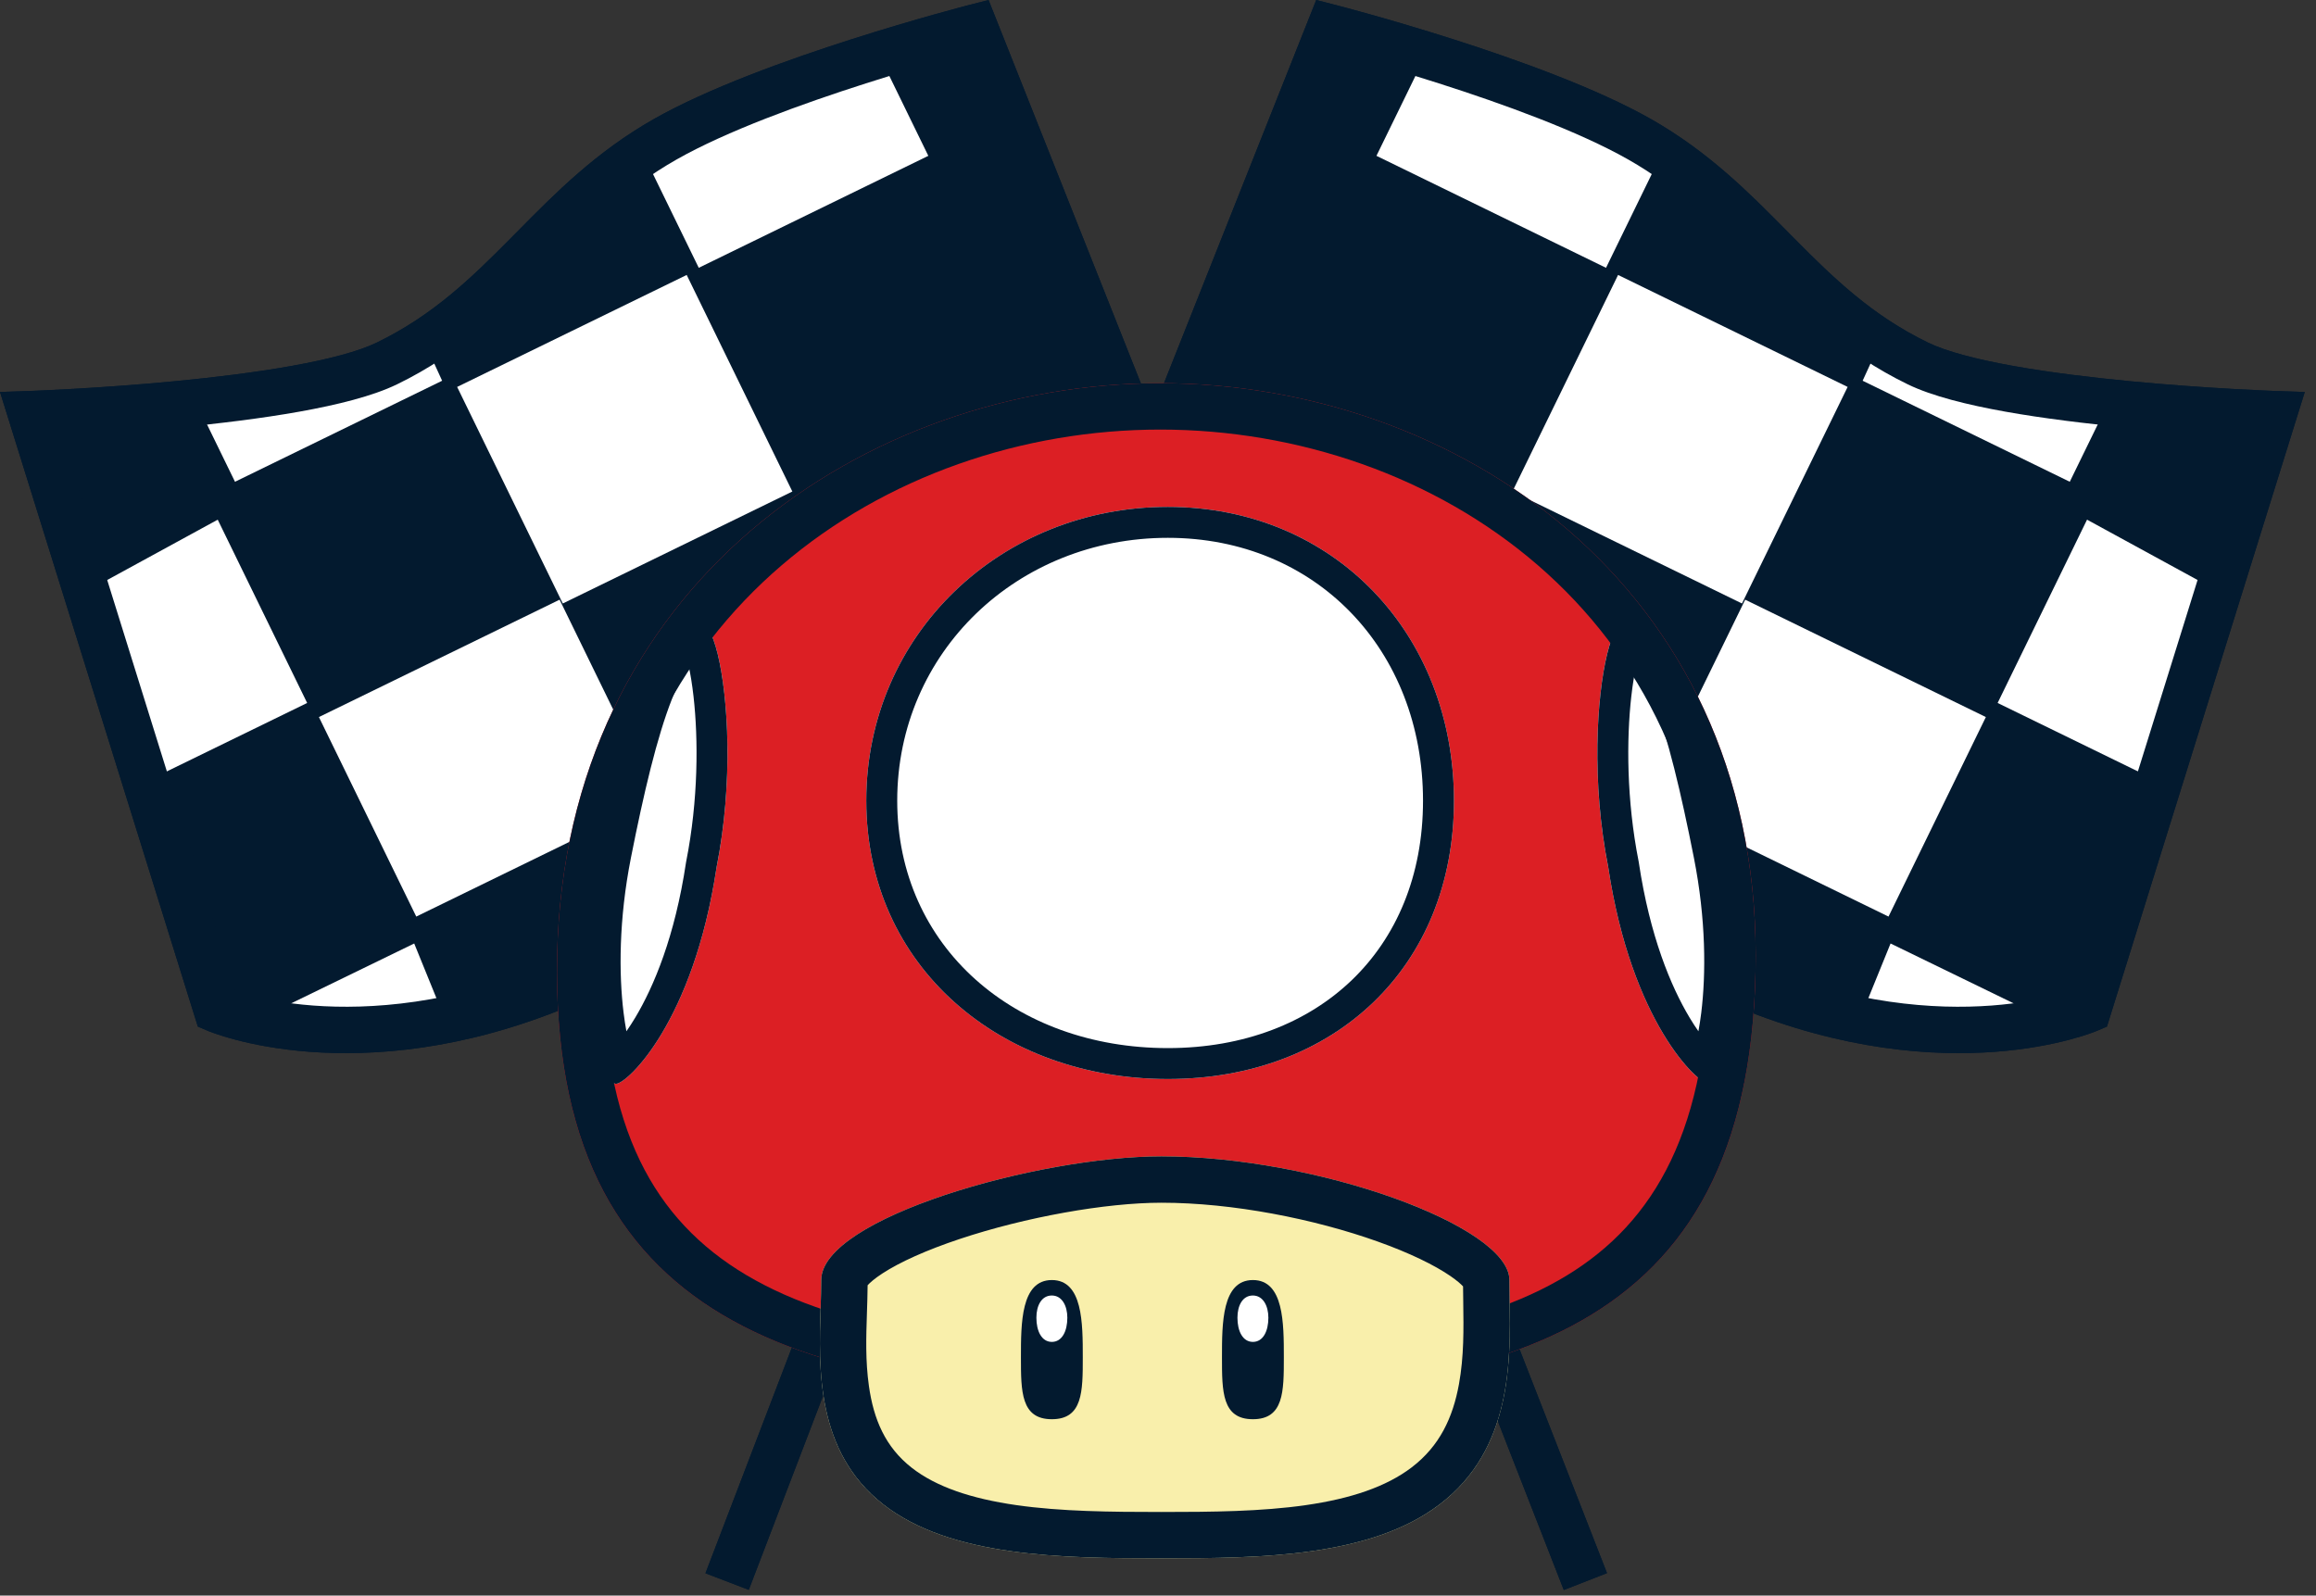 <svg width="164" height="113" viewBox="0 0 164 113" fill="none" xmlns="http://www.w3.org/2000/svg">
<rect x="0" y="0" width="164" height="113" fill="#333333" stroke="none"/>
<path d="M147.855 71.488L160.996 29.328C160.996 29.328 141.832 28.665 135.809 25.74C127.337 21.626 124.287 14.512 116.097 9.861C108.742 5.684 94.196 1.951 94.196 1.951L78.317 41.921C78.317 41.921 109.04 63.823 123.763 69.846C137.999 75.67 147.855 71.488 147.855 71.488Z" fill="#031A2F"/>
<path fill-rule="evenodd" clip-rule="evenodd" d="M93.203 0L94.604 0.36L94.196 1.951C94.604 0.36 94.604 0.36 94.604 0.36L94.65 0.371L94.777 0.405C94.888 0.434 95.051 0.476 95.26 0.532C95.678 0.644 96.281 0.808 97.028 1.018C98.52 1.437 100.587 2.04 102.888 2.775C107.452 4.233 113.07 6.253 116.909 8.433C120.998 10.755 123.872 13.665 126.553 16.379C126.707 16.535 126.861 16.691 127.015 16.846C129.853 19.713 132.564 22.338 136.527 24.262C137.815 24.888 139.951 25.448 142.575 25.918C145.157 26.38 148.069 26.732 150.818 26.996C153.563 27.259 156.124 27.431 158.001 27.538C158.939 27.592 159.704 27.629 160.234 27.652C160.498 27.664 160.704 27.673 160.844 27.678L161.001 27.684L161.052 27.686L163.205 27.76L149.197 72.703L148.496 73.001L147.855 71.488C148.496 73.001 148.496 73.001 148.495 73.001L148.489 73.004L148.477 73.009L148.443 73.022C148.416 73.034 148.379 73.048 148.332 73.066C148.239 73.102 148.108 73.151 147.941 73.209C147.607 73.325 147.126 73.478 146.51 73.639C145.277 73.963 143.502 74.322 141.27 74.489C136.8 74.823 130.519 74.384 123.141 71.366C115.612 68.286 104.123 61.216 94.62 54.999C89.845 51.876 85.533 48.942 82.415 46.789C81.066 45.858 79.94 45.073 79.096 44.481L53.022 112.594L49.954 111.419L76.787 41.324L93.203 0ZM80.321 41.326C80.412 41.39 80.509 41.458 80.611 41.53C81.476 42.138 82.73 43.015 84.281 44.086C87.383 46.228 91.672 49.145 96.418 52.25C105.957 58.49 117.192 65.383 124.385 68.325C131.243 71.131 137.008 71.513 141.025 71.213C143.037 71.062 144.615 70.74 145.675 70.462C146.015 70.373 146.301 70.288 146.531 70.215L158.794 30.872C158.493 30.856 158.165 30.838 157.814 30.818C155.909 30.71 153.303 30.534 150.504 30.266C147.709 29.998 144.7 29.636 141.996 29.152C139.333 28.675 136.814 28.055 135.091 27.218C130.582 25.027 127.532 22.039 124.68 19.157C124.546 19.022 124.412 18.887 124.279 18.752C121.555 15.996 118.97 13.382 115.286 11.29C111.769 9.293 106.437 7.357 101.888 5.904C99.633 5.184 97.604 4.592 96.139 4.181C95.786 4.081 95.466 3.993 95.183 3.915L80.321 41.326Z" fill="#031A2F"/>
<path d="M101.426 2.926L117.681 10.856L113.725 18.966L97.469 11.036L101.426 2.926Z" fill="white"/>
<path d="M133.071 24.4L149.372 28.364L146.564 34.119L131.897 26.964L133.071 24.4Z" fill="white"/>
<path d="M114.579 19.472L130.834 27.402L123.352 42.739L107.097 34.809L114.579 19.472Z" fill="white"/>
<path d="M123.579 42.469L140.622 50.782L133.729 64.912L116.687 56.598L123.579 42.469Z" fill="white"/>
<path d="M147.787 36.803L157.163 41.921L152.245 55.047L141.455 49.784L147.787 36.803Z" fill="white"/>
<path d="M133.874 66.818L143.475 71.488L142.379 72.583L131.976 71.488L133.874 66.818Z" fill="white"/>
<path fill-rule="evenodd" clip-rule="evenodd" d="M93.203 0L94.604 0.36L94.196 1.951C94.604 0.36 94.604 0.36 94.604 0.36L94.65 0.371L94.777 0.405C94.888 0.434 95.051 0.476 95.26 0.532C95.678 0.644 96.281 0.808 97.028 1.018C98.52 1.437 100.587 2.04 102.888 2.775C107.452 4.233 113.07 6.253 116.909 8.433C120.998 10.755 123.872 13.665 126.553 16.379C126.707 16.535 126.861 16.691 127.015 16.846C129.853 19.713 132.564 22.338 136.527 24.262C137.815 24.888 139.951 25.448 142.575 25.918C145.157 26.38 148.069 26.732 150.818 26.996C153.563 27.259 156.124 27.431 158.001 27.538C158.939 27.592 159.704 27.629 160.234 27.652C160.498 27.664 160.704 27.673 160.844 27.678L161.001 27.684L161.052 27.686L163.205 27.76L149.197 72.703L148.496 73.001L147.855 71.488C148.496 73.001 148.496 73.001 148.495 73.001L148.489 73.004L148.477 73.009L148.443 73.022C148.421 73.031 148.394 73.042 148.36 73.056C148.351 73.059 148.342 73.063 148.332 73.066C148.239 73.102 148.108 73.151 147.941 73.209C147.607 73.325 147.126 73.478 146.51 73.639C145.277 73.963 143.502 74.322 141.27 74.489C136.8 74.823 130.519 74.384 123.141 71.366C115.612 68.286 104.123 61.216 94.62 54.999C89.845 51.876 85.533 48.942 82.415 46.789C81.066 45.858 79.94 45.073 79.096 44.481L53.022 112.594L49.954 111.419L76.787 41.324L93.203 0ZM80.321 41.326C80.412 41.39 80.509 41.458 80.611 41.53C81.476 42.138 82.73 43.015 84.281 44.086C87.383 46.228 91.672 49.145 96.418 52.25C105.957 58.49 117.192 65.383 124.385 68.325C131.243 71.131 137.008 71.513 141.025 71.213C143.037 71.062 144.615 70.74 145.675 70.462C146.015 70.373 146.301 70.288 146.531 70.215L158.794 30.872C158.493 30.856 158.165 30.838 157.814 30.818C155.909 30.71 153.303 30.534 150.504 30.266C147.709 29.998 144.7 29.636 141.996 29.152C139.333 28.675 136.814 28.055 135.091 27.218C130.582 25.027 127.532 22.039 124.68 19.157C124.546 19.022 124.412 18.887 124.278 18.752C121.555 15.996 118.97 13.382 115.286 11.29C111.769 9.293 106.437 7.357 101.888 5.904C99.633 5.184 97.604 4.592 96.139 4.181C95.786 4.081 95.466 3.993 95.183 3.915L80.321 41.326Z" fill="#031A2F"/>
<path d="M15.35 71.488L2.209 29.328C2.209 29.328 21.373 28.665 27.396 25.74C35.868 21.626 38.918 14.512 47.108 9.861C54.463 5.684 69.009 1.951 69.009 1.951L84.888 41.921C84.888 41.921 54.165 63.823 39.442 69.846C25.206 75.67 15.35 71.488 15.35 71.488Z" fill="#031A2F"/>
<path fill-rule="evenodd" clip-rule="evenodd" d="M70.002 0L68.601 0.36L69.009 1.951C68.601 0.36 68.601 0.36 68.601 0.36L68.555 0.371L68.428 0.405C68.317 0.434 68.154 0.476 67.945 0.532C67.527 0.644 66.924 0.808 66.177 1.018C64.685 1.437 62.618 2.04 60.317 2.775C55.753 4.233 50.135 6.253 46.296 8.433C42.207 10.755 39.333 13.665 36.652 16.379C36.498 16.535 36.344 16.691 36.19 16.846C33.352 19.713 30.641 22.338 26.678 24.262C25.39 24.888 23.254 25.448 20.63 25.918C18.048 26.38 15.136 26.732 12.387 26.996C9.642 27.259 7.081 27.431 5.204 27.538C4.266 27.592 3.501 27.629 2.971 27.652C2.707 27.664 2.501 27.673 2.361 27.678L2.204 27.684L2.153 27.686L0 27.76L14.008 72.703L14.709 73.001L15.35 71.488C14.709 73.001 14.709 73.001 14.71 73.001L14.716 73.004L14.728 73.009L14.762 73.022C14.789 73.034 14.826 73.048 14.873 73.066C14.966 73.102 15.097 73.151 15.264 73.209C15.598 73.325 16.079 73.478 16.695 73.639C17.928 73.963 19.703 74.322 21.935 74.489C26.405 74.823 32.686 74.384 40.064 71.366C47.593 68.286 59.082 61.216 68.585 54.999C73.36 51.876 77.672 48.942 80.791 46.789C82.146 45.853 83.276 45.065 84.121 44.472L110.735 112.604L113.795 111.409L86.418 41.324L86.414 41.315L70.002 0ZM82.884 41.326L68.022 3.915C67.74 3.993 67.419 4.081 67.066 4.181C65.601 4.592 63.572 5.184 61.317 5.904C56.768 7.357 51.436 9.293 47.919 11.29C44.235 13.382 41.65 15.996 38.926 18.752C38.793 18.887 38.659 19.022 38.525 19.157C35.673 22.039 32.623 25.027 28.114 27.218C26.391 28.055 23.872 28.675 21.209 29.152C18.505 29.636 15.496 29.998 12.701 30.266C9.902 30.534 7.296 30.71 5.391 30.818C5.04 30.838 4.712 30.856 4.411 30.872L16.674 70.215C16.904 70.288 17.19 70.373 17.53 70.462C18.59 70.74 20.168 71.062 22.18 71.213C26.197 71.513 31.962 71.131 38.82 68.325C46.013 65.383 57.248 58.49 66.787 52.25C71.533 49.145 75.822 46.228 78.924 44.086C80.475 43.015 81.729 42.138 82.594 41.53C82.696 41.458 82.793 41.39 82.884 41.326Z" fill="#031A2F"/>
<path d="M61.779 2.926L45.523 10.856L49.48 18.966L65.736 11.036L61.779 2.926Z" fill="white"/>
<path d="M30.134 24.4L13.833 28.364L16.64 34.119L31.308 26.964L30.134 24.4Z" fill="white"/>
<path d="M48.626 19.472L32.371 27.402L39.852 42.739L56.108 34.809L48.626 19.472Z" fill="white"/>
<path d="M39.626 42.469L22.583 50.782L29.476 64.912L46.518 56.598L39.626 42.469Z" fill="white"/>
<path d="M15.418 36.803L6.042 41.921L10.96 55.047L21.75 49.784L15.418 36.803Z" fill="white"/>
<path d="M29.331 66.818L19.73 71.488L20.826 72.583L31.229 71.488L29.331 66.818Z" fill="white"/>
<path fill-rule="evenodd" clip-rule="evenodd" d="M70.002 0L68.601 0.36L69.009 1.951C68.601 0.36 68.601 0.36 68.601 0.36L68.555 0.371L68.428 0.405C68.317 0.434 68.154 0.476 67.945 0.532C67.527 0.644 66.924 0.808 66.177 1.018C64.685 1.437 62.618 2.04 60.317 2.775C55.753 4.233 50.135 6.253 46.296 8.433C42.207 10.755 39.333 13.665 36.652 16.379C36.498 16.535 36.344 16.691 36.19 16.846C33.352 19.713 30.641 22.338 26.678 24.262C25.39 24.888 23.254 25.448 20.63 25.918C18.048 26.38 15.136 26.732 12.387 26.996C9.642 27.259 7.081 27.431 5.204 27.538C4.266 27.592 3.501 27.629 2.971 27.652C2.707 27.664 2.501 27.673 2.361 27.678L2.204 27.684L2.153 27.686L0 27.76L14.008 72.703L14.709 73.001L15.35 71.488C14.709 73.001 14.709 73.001 14.71 73.001L14.716 73.004L14.728 73.009L14.762 73.022C14.789 73.034 14.826 73.048 14.873 73.066C14.966 73.102 15.097 73.151 15.264 73.209C15.598 73.325 16.079 73.478 16.695 73.639C17.928 73.963 19.703 74.322 21.935 74.489C26.405 74.823 32.686 74.384 40.064 71.366C47.593 68.286 59.082 61.216 68.585 54.999C73.36 51.876 77.672 48.942 80.791 46.789C82.146 45.853 83.276 45.065 84.121 44.472L110.735 112.604L113.795 111.409L86.418 41.324L86.414 41.315L70.002 0ZM82.884 41.326L68.022 3.915C67.74 3.993 67.419 4.081 67.066 4.181C65.601 4.592 63.572 5.184 61.317 5.904C56.768 7.357 51.436 9.293 47.919 11.29C44.235 13.382 41.65 15.996 38.926 18.752C38.793 18.887 38.659 19.022 38.525 19.157C35.673 22.039 32.623 25.027 28.114 27.218C26.391 28.055 23.872 28.675 21.209 29.152C18.505 29.636 15.496 29.998 12.701 30.266C9.902 30.534 7.296 30.71 5.391 30.818C5.04 30.838 4.712 30.856 4.411 30.872L16.674 70.215C16.904 70.288 17.19 70.373 17.53 70.462C18.59 70.74 20.168 71.062 22.18 71.213C26.197 71.513 31.962 71.131 38.82 68.325C46.013 65.383 57.248 58.49 66.787 52.25C71.533 49.145 75.822 46.228 78.924 44.086C80.475 43.015 81.729 42.138 82.594 41.53C82.696 41.458 82.793 41.39 82.884 41.326Z" fill="#031A2F"/>
<path d="M124.323 67.656C124.323 93.938 107.349 98.865 82.162 98.865C56.975 98.865 38.906 93.938 39.454 67.656C40.001 41.374 61.355 27.138 82.162 27.138C102.969 27.138 124.323 41.374 124.323 67.656Z" fill="#DC1F24"/>
<path d="M50.741 61.424C49.098 72.375 44.407 76.755 43.623 76.755C42.528 76.755 40.709 69.525 42.528 60.329C44.347 51.132 46.383 43.805 49.646 44.45C50.741 43.355 52.56 52.227 50.741 61.424Z" fill="white"/>
<path fill-rule="evenodd" clip-rule="evenodd" d="M48.583 61.049L48.593 60.999C49.453 56.647 49.452 52.358 49.11 49.323C49.013 48.465 48.893 47.742 48.768 47.167C48.416 47.656 48.012 48.415 47.583 49.502C46.519 52.199 45.587 56.152 44.676 60.754C43.813 65.118 43.82 68.991 44.157 71.723C44.216 72.204 44.284 72.642 44.358 73.034C44.557 72.749 44.766 72.429 44.981 72.07C46.299 69.871 47.793 66.314 48.575 61.099L48.583 61.049ZM42.837 74.746C42.837 74.746 42.838 74.745 42.84 74.744C42.838 74.745 42.837 74.746 42.837 74.746ZM50.813 46.289C50.819 46.313 50.825 46.338 50.831 46.362C51.553 49.362 51.948 55.322 50.741 61.424C49.098 72.375 44.407 76.755 43.623 76.755C42.528 76.755 40.709 69.525 42.528 60.329C44.347 51.132 46.383 43.805 49.646 44.45C49.918 44.178 50.235 44.522 50.53 45.334C50.628 45.603 50.723 45.923 50.813 46.289Z" fill="#031A2F"/>
<path d="M113.884 61.424C115.527 72.375 120.219 76.755 121.002 76.755C122.097 76.755 123.916 69.525 122.097 60.329C120.278 51.132 118.242 43.805 114.979 44.45C113.884 43.355 112.065 52.227 113.884 61.424Z" fill="white"/>
<path fill-rule="evenodd" clip-rule="evenodd" d="M116.042 61.049L116.033 60.999C115.172 56.647 115.173 52.358 115.515 49.323C115.612 48.465 115.732 47.742 115.857 47.167C116.209 47.656 116.613 48.415 117.042 49.502C118.106 52.199 119.039 56.152 119.949 60.754C120.812 65.118 120.805 68.991 120.469 71.723C120.409 72.204 120.341 72.642 120.267 73.034C120.068 72.749 119.859 72.429 119.644 72.07C118.326 69.871 116.832 66.314 116.05 61.099L116.042 61.049ZM121.788 74.746C121.788 74.746 121.787 74.745 121.785 74.744C121.787 74.745 121.788 74.746 121.788 74.746ZM113.812 46.289C113.806 46.313 113.8 46.338 113.794 46.362C113.072 49.362 112.677 55.322 113.884 61.424C115.527 72.375 120.219 76.755 121.002 76.755C122.097 76.755 123.916 69.525 122.097 60.329C120.278 51.132 118.242 43.805 114.979 44.45C114.707 44.178 114.39 44.522 114.095 45.334C113.997 45.603 113.902 45.923 113.812 46.289Z" fill="#031A2F"/>
<path d="M102.957 56.705C102.957 68.499 94.491 76.416 82.698 76.416C70.904 76.416 61.343 68.499 61.343 56.705C61.343 44.911 70.904 35.898 82.698 35.898C94.491 35.898 102.957 44.911 102.957 56.705Z" fill="white"/>
<path fill-rule="evenodd" clip-rule="evenodd" d="M95.731 69.405C98.858 66.398 100.766 62.057 100.766 56.705C100.766 46.043 93.205 38.089 82.698 38.089C72.038 38.089 63.534 46.195 63.534 56.705C63.534 67.064 71.876 74.226 82.698 74.226C88.098 74.226 92.597 72.42 95.731 69.405ZM82.698 76.416C94.491 76.416 102.957 68.499 102.957 56.705C102.957 44.911 94.491 35.898 82.698 35.898C70.904 35.898 61.343 44.911 61.343 56.705C61.343 68.499 70.904 76.416 82.698 76.416Z" fill="#031A2F"/>
<path fill-rule="evenodd" clip-rule="evenodd" d="M110.974 90.313C117.125 86.555 121.037 80.001 121.037 67.656C121.037 43.629 101.629 30.423 82.162 30.423C62.714 30.423 43.24 43.63 42.738 67.724C42.609 73.928 43.585 78.618 45.312 82.19C47.02 85.723 49.547 88.337 52.837 90.293C59.6 94.314 69.606 95.58 82.162 95.58C94.722 95.58 104.431 94.312 110.974 90.313ZM82.162 98.865C107.349 98.865 124.323 93.938 124.323 67.656C124.323 41.374 102.969 27.138 82.162 27.138C61.355 27.138 40.001 41.374 39.454 67.656C38.906 93.938 56.975 98.865 82.162 98.865Z" fill="#031A2F"/>
<path d="M106.885 90.653C106.885 95.034 107.616 102.217 101.957 106.531C97.072 110.257 89.364 110.364 82.246 110.364C75.128 110.364 67.294 110.257 62.534 106.531C57.022 102.217 58.154 95.034 58.154 90.653C58.154 86.272 73.485 81.892 82.246 81.892C93.197 81.892 106.885 86.82 106.885 90.653Z" fill="#F9EFAB"/>
<path fill-rule="evenodd" clip-rule="evenodd" d="M61.332 91.156C61.332 91.156 61.333 91.154 61.335 91.15C61.333 91.154 61.332 91.156 61.332 91.156ZM61.438 91.022C61.603 90.838 61.926 90.55 62.481 90.188C63.724 89.377 65.619 88.525 67.954 87.746C72.621 86.191 78.289 85.177 82.246 85.177C87.296 85.177 93.082 86.327 97.567 87.929C99.816 88.732 101.58 89.594 102.713 90.373C103.168 90.686 103.446 90.936 103.602 91.102C103.604 91.471 103.61 91.84 103.615 92.209C103.642 94.14 103.67 96.058 103.311 98.029C102.884 100.379 101.952 102.404 99.965 103.919C98.157 105.298 95.641 106.137 92.471 106.593C89.31 107.047 85.83 107.079 82.246 107.079C78.662 107.079 75.149 107.047 71.971 106.593C68.774 106.135 66.285 105.295 64.559 103.944C62.688 102.479 61.862 100.516 61.53 98.159C61.277 96.364 61.332 94.712 61.389 92.988C61.41 92.347 61.431 91.695 61.438 91.022ZM103.737 91.267C103.737 91.267 103.734 91.263 103.73 91.256C103.735 91.263 103.737 91.267 103.737 91.267ZM106.9 92.013C106.892 91.537 106.885 91.081 106.885 90.653C106.885 86.82 93.197 81.892 82.246 81.892C73.485 81.892 58.154 86.272 58.154 90.653C58.154 91.254 58.133 91.907 58.11 92.598C57.968 96.95 57.778 102.808 62.534 106.531C67.294 110.257 75.128 110.364 82.246 110.364C89.364 110.364 97.072 110.257 101.957 106.531C107.063 102.639 106.967 96.412 106.9 92.013Z" fill="#031A2F"/>
<path d="M76.674 96.128C76.674 98.547 76.674 100.509 74.484 100.509C72.294 100.509 72.294 98.547 72.294 96.128C72.294 93.709 72.294 90.653 74.484 90.653C76.674 90.653 76.674 93.709 76.674 96.128Z" fill="#031A2F"/>
<path d="M90.911 96.128C90.911 98.547 90.911 100.509 88.72 100.509C86.53 100.509 86.53 98.547 86.53 96.128C86.53 93.709 86.53 90.653 88.721 90.653C90.911 90.653 90.911 93.709 90.911 96.128Z" fill="#031A2F"/>
<path d="M75.58 93.321C75.58 94.266 75.21 95.033 74.484 95.033C73.759 95.033 73.389 94.266 73.389 93.321C73.389 92.455 73.756 91.748 74.482 91.748C75.208 91.748 75.58 92.489 75.58 93.321Z" fill="white"/>
<path d="M89.816 93.321C89.816 94.266 89.446 95.033 88.721 95.033C87.995 95.033 87.626 94.266 87.626 93.321C87.626 92.455 87.992 91.748 88.718 91.748C89.444 91.748 89.816 92.489 89.816 93.321Z" fill="white"/>
</svg>
